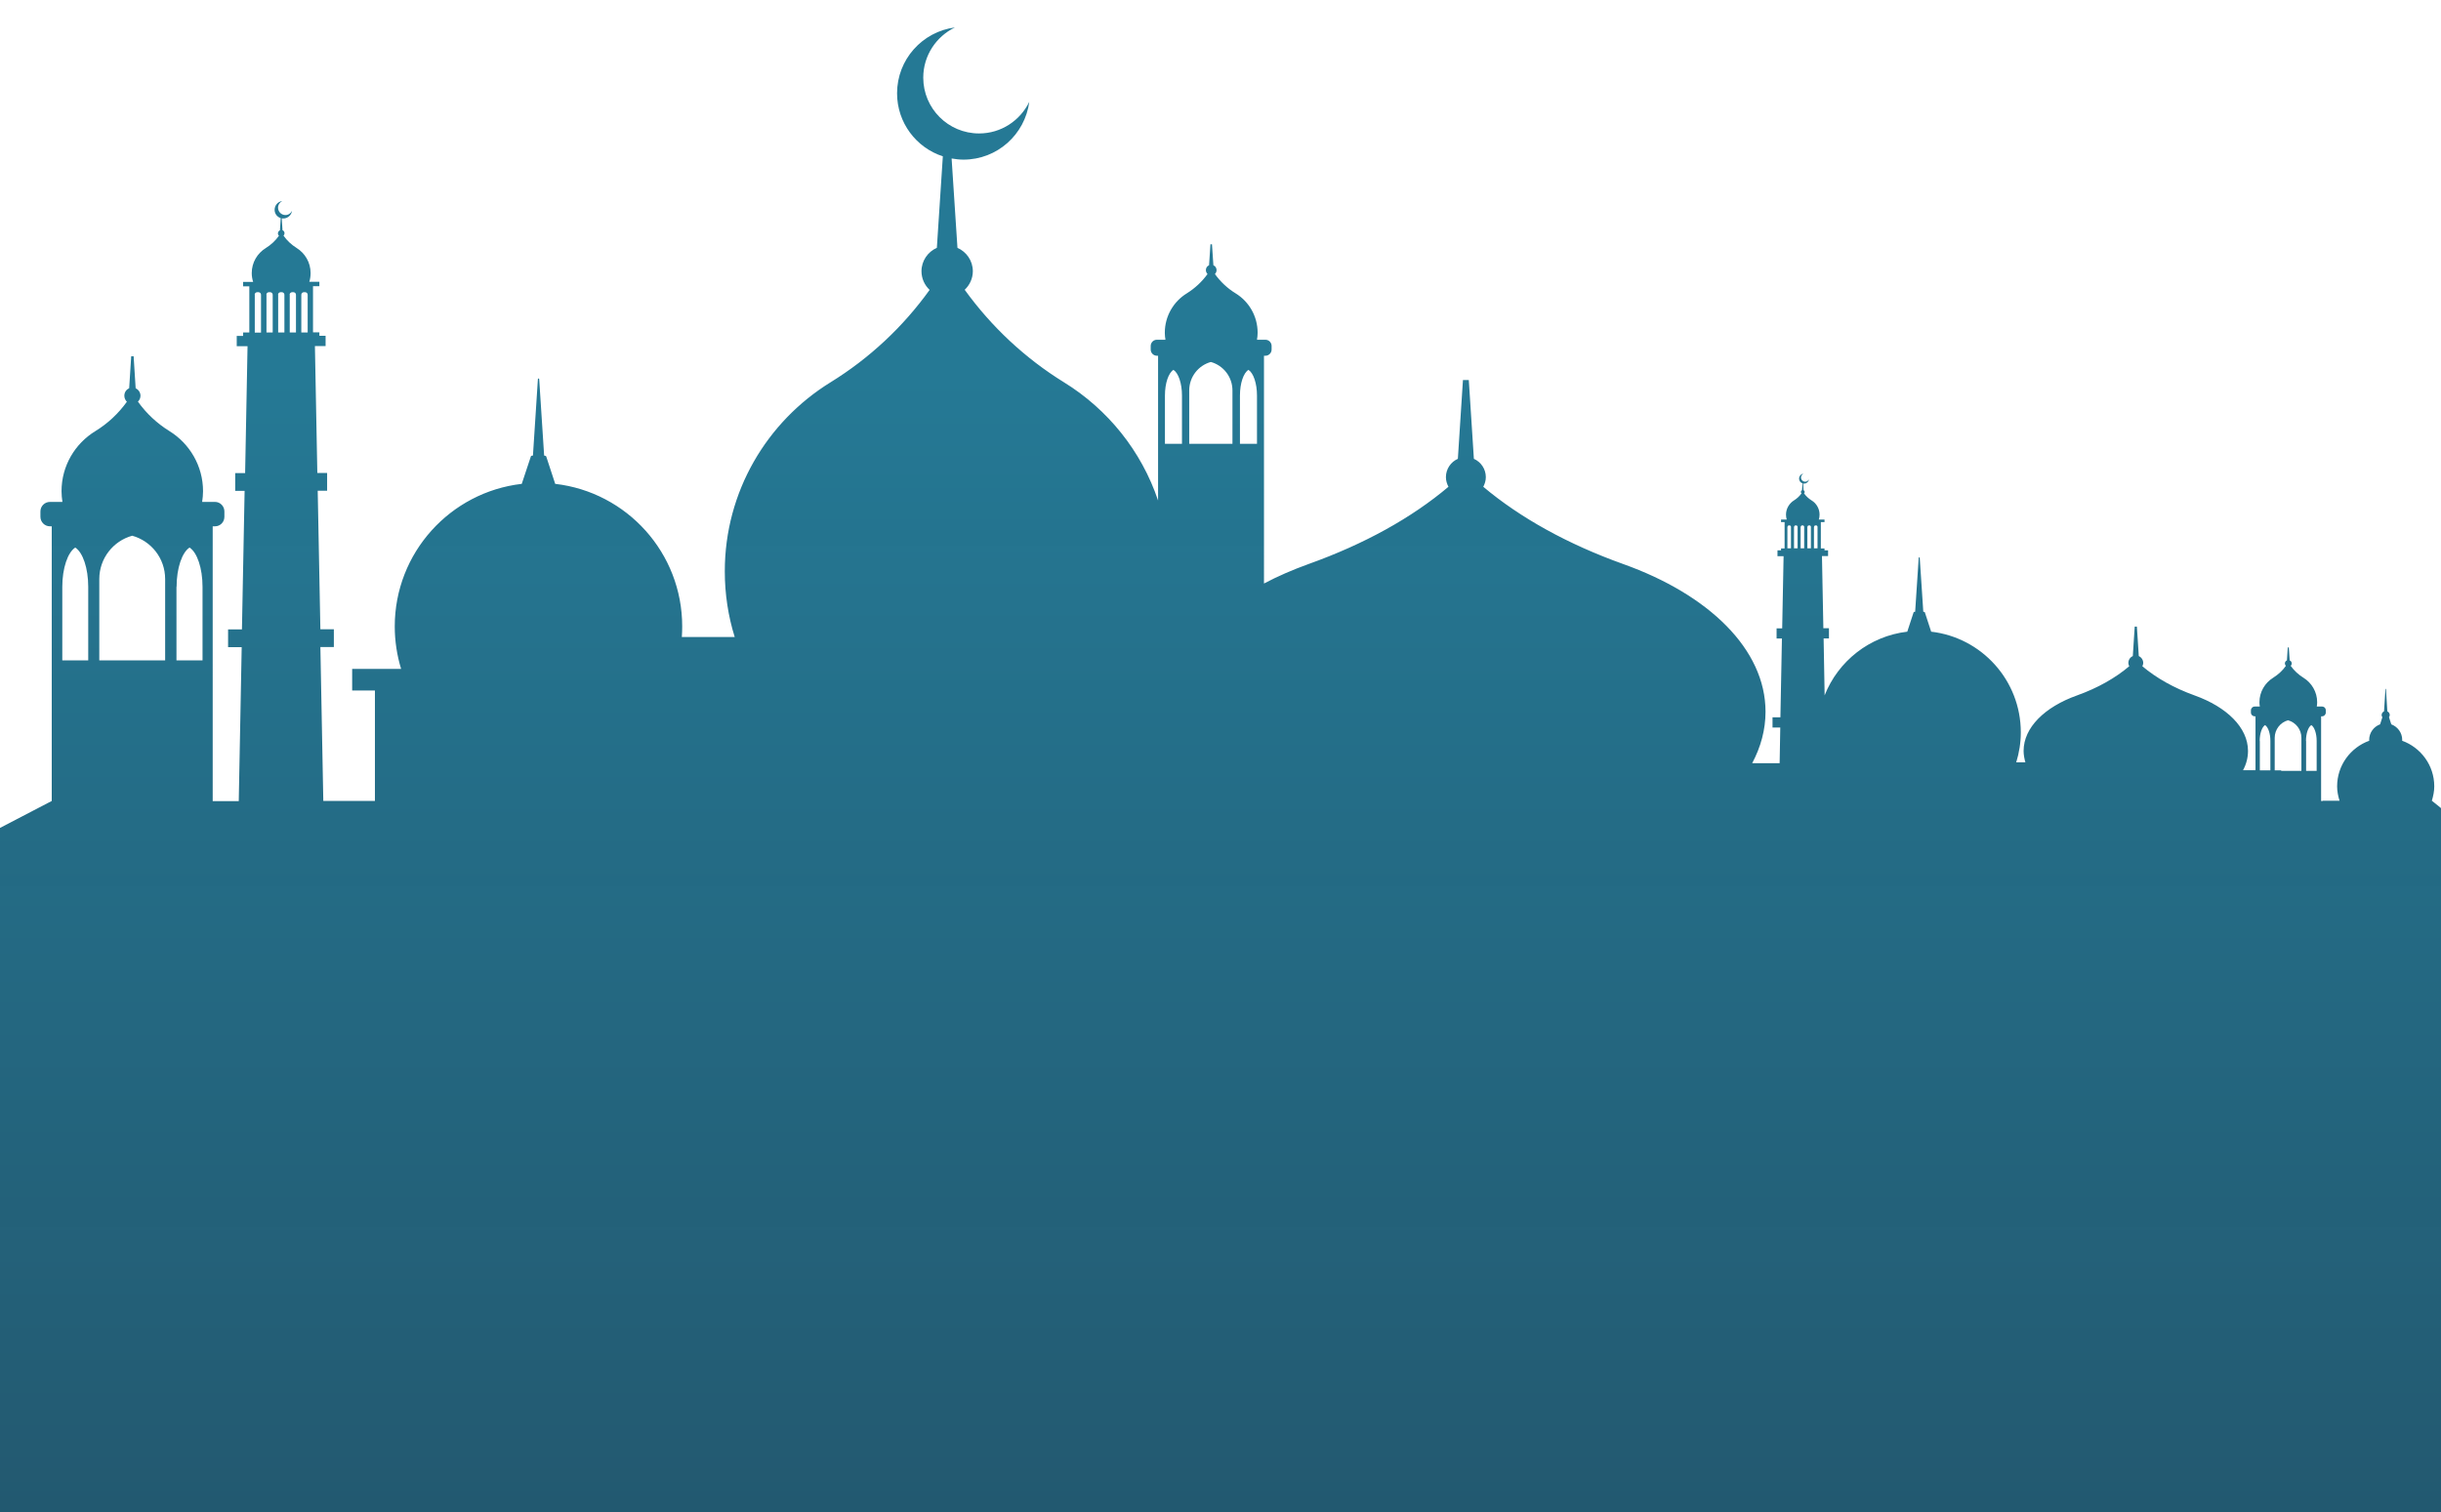 <?xml version="1.0" encoding="utf-8"?>
<!-- Generator: Adobe Illustrator 26.0.0, SVG Export Plug-In . SVG Version: 6.00 Build 0)  -->
<svg version="1.1" id="Layer_1" xmlns="http://www.w3.org/2000/svg" xmlns:xlink="http://www.w3.org/1999/xlink" x="0px" y="0px"
	 viewBox="0 0 1920 1189.8" style="enable-background:new 0 0 1920 1189.8;" xml:space="preserve">
<style type="text/css">
	.st0{fill:url(#SVGID_1_);}
</style>
<g>
	<linearGradient id="SVGID_1_" gradientUnits="userSpaceOnUse" x1="960" y1="295.696" x2="960" y2="1662.151">
		<stop  offset="2.770450e-07" style="stop-color:#257995"/>
		<stop  offset="1" style="stop-color:#1D455A;stop-opacity:0.98"/>
	</linearGradient>
	<path class="st0" d="M1912.8,630c1.1-3.6,1.9-7.4,1.9-11.3c0-16.6-10.6-30.6-25.3-35.9c0-0.2,0.1-0.4,0.1-0.6
		c0-5.7-3.6-10.4-8.6-12.3l-1.8-5.6c0.3-0.5,0.6-1.1,0.6-1.7c0-1.3-0.8-2.4-1.9-2.9l-1.1-17.6c0-0.1-0.1-0.1-0.2-0.1
		c-0.1,0-0.2,0.1-0.2,0.1l-1.1,17.6c-1.1,0.5-1.9,1.6-1.9,2.9c0,0.7,0.2,1.2,0.6,1.7l-1.8,5.6c-5,1.8-8.6,6.6-8.6,12.3
		c0,0.2,0,0.4,0.1,0.6c-14.7,5.3-25.3,19.3-25.3,35.9c0,4,0.8,7.7,1.9,11.3h-13.2v0.2h-1.3v-66.6h0.7c1.7,0,3-1.4,3-3v-1.7
		c0-1.7-1.3-3-3-3h-4.1c0.2-1.1,0.3-2.3,0.3-3.4c0-8.1-4.3-15.2-10.7-19.2c-3.9-2.4-7.4-5.6-10.1-9.4c0.5-0.5,0.8-1.1,0.8-1.9
		c0-1.1-0.6-2-1.6-2.4l-0.7-10.2h-0.8l-0.7,10.2c-0.9,0.4-1.6,1.3-1.6,2.4c0,0.7,0.3,1.4,0.8,1.9c-2.7,3.8-6.1,6.9-10.1,9.4
		c-6.4,4-10.7,11.1-10.7,19.2c0,1.2,0.1,2.3,0.3,3.4h-4c-1.7,0-3,1.4-3,3v1.7c0,1.7,1.4,3,3,3h0.6v42.4h-9.8
		c2.6-4.8,3.9-9.9,3.9-15.2c0-18.4-16.8-34.6-41.9-43.6c-16.4-5.9-30.3-13.8-41.2-23c0.4-0.8,0.7-1.7,0.7-2.6c0-2.4-1.5-4.5-3.5-5.4
		l-1.5-23.2h-1.7l-1.5,23.2c-2.1,0.9-3.5,3-3.5,5.4c0,1,0.3,1.8,0.7,2.6c-10.9,9.2-24.7,17.1-41.2,23c-25.2,9-41.9,25.2-41.9,43.6
		c0,3.1,0.6,6.1,1.4,9h-7.2c2.3-7.5,3.6-15.4,3.6-23.6c0-40.9-30.8-74.6-70.5-79.2l-5-15.3c-0.1-0.2-0.5-0.3-1.2-0.4l-2.8-42.5
		c0-0.1-0.2-0.3-0.4-0.3s-0.3,0.1-0.4,0.3l-2.8,42.5c-0.7,0.1-1.1,0.2-1.2,0.4l-5,15.3c-29.7,3.5-54.4,23.2-65,50.1l-0.8-44.8h4.2
		v-8h-4.4l-1.1-56.8h4.8V433h-2.8v-1.5h-2.9v-20.7h2.9v-2h-4.5c0.4-1.2,0.6-2.5,0.6-3.9c0-4.7-2.5-8.9-6.3-11.2
		c-2.3-1.4-4.3-3.3-5.9-5.5c0,0,0,0,0,0c0.3-0.3,0.5-0.7,0.5-1.1c0-0.6-0.4-1.2-0.9-1.4l-0.3-5.3c0.2,0,0.5,0.1,0.7,0.1
		c2,0,3.6-1.5,3.9-3.4c-0.5,1.1-1.7,1.9-3,1.9c-1.8,0-3.3-1.5-3.3-3.3c0-1.3,0.8-2.4,1.9-3c-1.9,0.2-3.4,1.9-3.4,3.9
		c0,1.7,1.1,3.2,2.7,3.7l-0.4,5.4c-0.5,0.2-0.9,0.8-0.9,1.4c0,0.4,0.2,0.8,0.5,1.1l0,0c-1.6,2.2-3.6,4.1-5.9,5.5
		c-3.7,2.3-6.3,6.5-6.3,11.2c0,1.4,0.2,2.7,0.6,3.9h-4.5v2h2.8v20.7h-2.8v1.5h-2.8v4.6h4.8l-1.1,56.8h-4.4v8h4.2l-1.2,62h-6.2v8h6.1
		l-0.5,28.1h-21.6c6.8-12.8,10.5-26.4,10.5-40.5c0-49.2-44.7-92.2-111.9-116.2c-43.6-15.6-81.1-36.4-110.1-60.8c1.2-2.3,2-4.8,2-7.6
		c0-6.4-3.9-12-9.4-14.4l-4-62h-4.6l-4,62c-5.5,2.4-9.4,8-9.4,14.4c0,2.8,0.8,5.3,2,7.6c-29,24.5-66.2,45.1-110.1,60.8
		c-12.5,4.5-24.2,9.6-35,15.3V279.9h1.1c2.7,0,4.9-2.2,4.9-4.9v-2.8c0-2.7-2.2-4.9-4.9-4.9h-6.6c0.3-1.8,0.5-3.6,0.5-5.5
		c0-13.1-6.9-24.6-17.3-31c-6.4-3.9-11.9-9.1-16.3-15.2c0.8-0.8,1.3-1.8,1.3-3.1c0-1.7-1-3.2-2.5-3.8l-1.1-16.5h-1.2l-1.1,16.5
		c-1.5,0.6-2.5,2.1-2.5,3.8c0,1.2,0.5,2.3,1.3,3.1c-4.4,6.1-9.9,11.2-16.3,15.2c-10.4,6.4-17.3,17.9-17.3,31c0,1.9,0.2,3.7,0.5,5.5
		H910c-2.7,0-4.9,2.2-4.9,4.9v2.8c0,2.7,2.2,4.9,4.9,4.9h0.9v113.9c-13.1-39-39.6-71.8-74-93c-30.6-18.9-57.1-43.7-78.1-72.8
		c3.9-3.7,6.4-8.9,6.4-14.6c0-8.2-5-15.3-12.1-18.4l-4.6-70.3c3,0.5,6.1,0.9,9.3,0.9c26.6,0,48.4-19.8,51.8-45.5
		c-7.1,14.7-22.1,24.9-39.5,24.9c-24.3,0-43.9-19.7-43.9-43.9c0-17.4,10.2-32.4,24.9-39.5c-25.6,3.3-45.5,25.2-45.5,51.8
		c0,23.2,15.1,42.8,36,49.6l-4.7,72c-7.1,3.1-12.1,10.2-12.1,18.4c0,5.8,2.5,11,6.4,14.7c-21,29.2-47.3,53.8-78.1,72.8
		c-49.8,30.8-83,85.8-83,148.6c0,18,2.7,35.4,7.8,51.7h-41.6c0.2-2.7,0.3-5.5,0.3-8.3c0-58-43.6-105.7-99.9-112.2l-7.1-21.7
		c-0.1-0.2-0.7-0.4-1.6-0.6l-3.9-60.2c0-0.2-0.2-0.4-0.5-0.4c-0.3,0-0.5,0.2-0.5,0.4l-3.9,60.2c-0.9,0.1-1.6,0.3-1.6,0.6l-7.2,21.7
		c-56.2,6.5-99.9,54.2-99.9,112.2c0,11.6,1.8,22.9,5,33.4h-38.5v17h17.9v86.9h-40.6l-2.3-121.1h10.6v-14H252l-2.1-109h7.4v-14h-7.7
		l-1.9-99.8h8.4v-8.1h-4.9v-2.7h-5v-36.3h5v-3.5h-7.9c0.7-2.2,1-4.5,1-6.9c0-8.3-4.4-15.6-11-19.7c-4-2.5-7.6-5.8-10.3-9.7
		c0,0,0,0,0,0c0.5-0.5,0.8-1.2,0.8-1.9c0-1.1-0.7-2-1.6-2.4l-0.6-9.3c0.4,0.1,0.8,0.1,1.2,0.1c3.5,0,6.4-2.6,6.9-6
		c-0.9,1.9-2.9,3.3-5.2,3.3c-3.2,0-5.8-2.6-5.8-5.8c0-2.3,1.4-4.3,3.3-5.2c-3.4,0.4-6,3.3-6,6.9c0,3.1,2,5.6,4.8,6.5l-0.6,9.6
		c-0.9,0.4-1.6,1.4-1.6,2.4c0,0.8,0.3,1.4,0.8,1.9c0,0,0,0,0,0c-2.8,3.9-6.2,7.1-10.4,9.7c-6.6,4.1-11,11.3-11,19.7
		c0,2.4,0.4,4.7,1.1,6.9h-7.9v3.5h4.9v36.3h-4.9v2.7h-5v8.1h8.5l-1.9,99.8H185v14h7.4l-2.1,109h-10.9v14h10.7l-2.3,121.1h-20.5
		V414.1h1.8c4.1,0,7.4-3.3,7.4-7.5v-4.2c0-4.1-3.3-7.5-7.4-7.5H159c0.4-2.8,0.7-5.6,0.7-8.4c0-20-10.6-37.5-26.4-47.3
		c-9.7-6-18.2-13.9-24.8-23.2c1.2-1.2,2-2.8,2-4.6c0-2.6-1.6-4.9-3.8-5.9l-1.6-25.2h-1.9l-1.6,25.2c-2.3,1-3.8,3.2-3.8,5.9
		c0,1.8,0.8,3.5,2,4.7c-6.7,9.3-15,17.1-24.8,23.1C59,349,48.4,366.5,48.4,386.5c0,2.9,0.3,5.7,0.7,8.4h-9.8c-4.1,0-7.5,3.3-7.5,7.5
		v4.2c0,4.1,3.3,7.5,7.5,7.5h1.4v216.1L0,651.4v538.4h1920v-554 M1813.8,583c0-6,1.8-11,4.2-12.5c2.4,1.5,4.2,6.5,4.2,12.5v23.5
		h-8.3V583z M1789.2,580.5c0-6.6,4.5-12.2,10.5-13.8c6.1,1.7,10.5,7.2,10.5,13.8v26h-15.9v-0.4h-5.1V580.5z M1777.4,583
		c0-6,1.8-11,4.2-12.5c2.4,1.5,4.2,6.5,4.2,12.5v23.1h-8.3V583z M1426.9,414.5c0-0.6,0.5-1.1,1.1-1.1h0.5c0.6,0,1.1,0.5,1.1,1.1
		v16.9h-2.8V414.5z M1421.7,414.5c0-0.6,0.5-1.1,1.1-1.1h0.5c0.6,0,1.1,0.5,1.1,1.1v16.9h-2.8V414.5z M1416.4,414.5
		c0-0.6,0.5-1.1,1.1-1.1h0.5c0.6,0,1.1,0.5,1.1,1.1v16.9h-2.8V414.5z M1411.2,414.5c0-0.6,0.5-1.1,1.1-1.1h0.5
		c0.6,0,1.1,0.5,1.1,1.1v16.9h-2.8V414.5z M1406,414.5c0-0.6,0.5-1.1,1.1-1.1h0.5c0.6,0,1.1,0.5,1.1,1.1v16.9h-2.8V414.5z
		 M975.3,311.2c0-9.7,2.8-17.8,6.7-20.2c3.9,2.5,6.7,10.6,6.7,20.2v38h-13.4V311.2z M935.4,307.2c0-10.7,7.2-19.7,17-22.4
		c9.8,2.7,17,11.7,17,22.4v42h-34V307.2z M916.3,311.2c0-9.7,2.8-17.8,6.7-20.2c3.9,2.5,6.7,10.6,6.7,20.2v38h-13.4V311.2z
		 M237,231.9c0-1.1,0.9-2,2-2h1c1.1,0,2,0.9,2,2v29.7H237V231.9z M227.8,231.9c0-1.1,0.9-2,2-2h1c1.1,0,2,0.9,2,2v29.7h-4.9V231.9z
		 M218.7,231.9c0-1.1,0.9-2,2-2h1c1.1,0,2,0.9,2,2v29.7h-4.9V231.9z M209.5,231.9c0-1.1,0.9-2,2-2h1c1.1,0,2,0.9,2,2v29.7h-4.9
		V231.9z M200.3,231.9c0-1.1,0.9-2,2-2h1c1.1,0,2,0.9,2,2v29.8h-4.9V231.9z M138.9,461.7c0-14.7,4.3-27.1,10.2-30.9
		c5.9,3.8,10.2,16.1,10.2,30.9v57.9h-20.5V461.7z M78.1,455.6c0-16.3,11-30,25.9-34.1c15,4.2,25.9,17.8,25.9,34.1v64H78.1V455.6z
		 M49,461.7c0-14.7,4.3-27.1,10.2-30.9c5.9,3.8,10.2,16.1,10.2,30.9v57.9H49V461.7z"/>
</g>
</svg>
